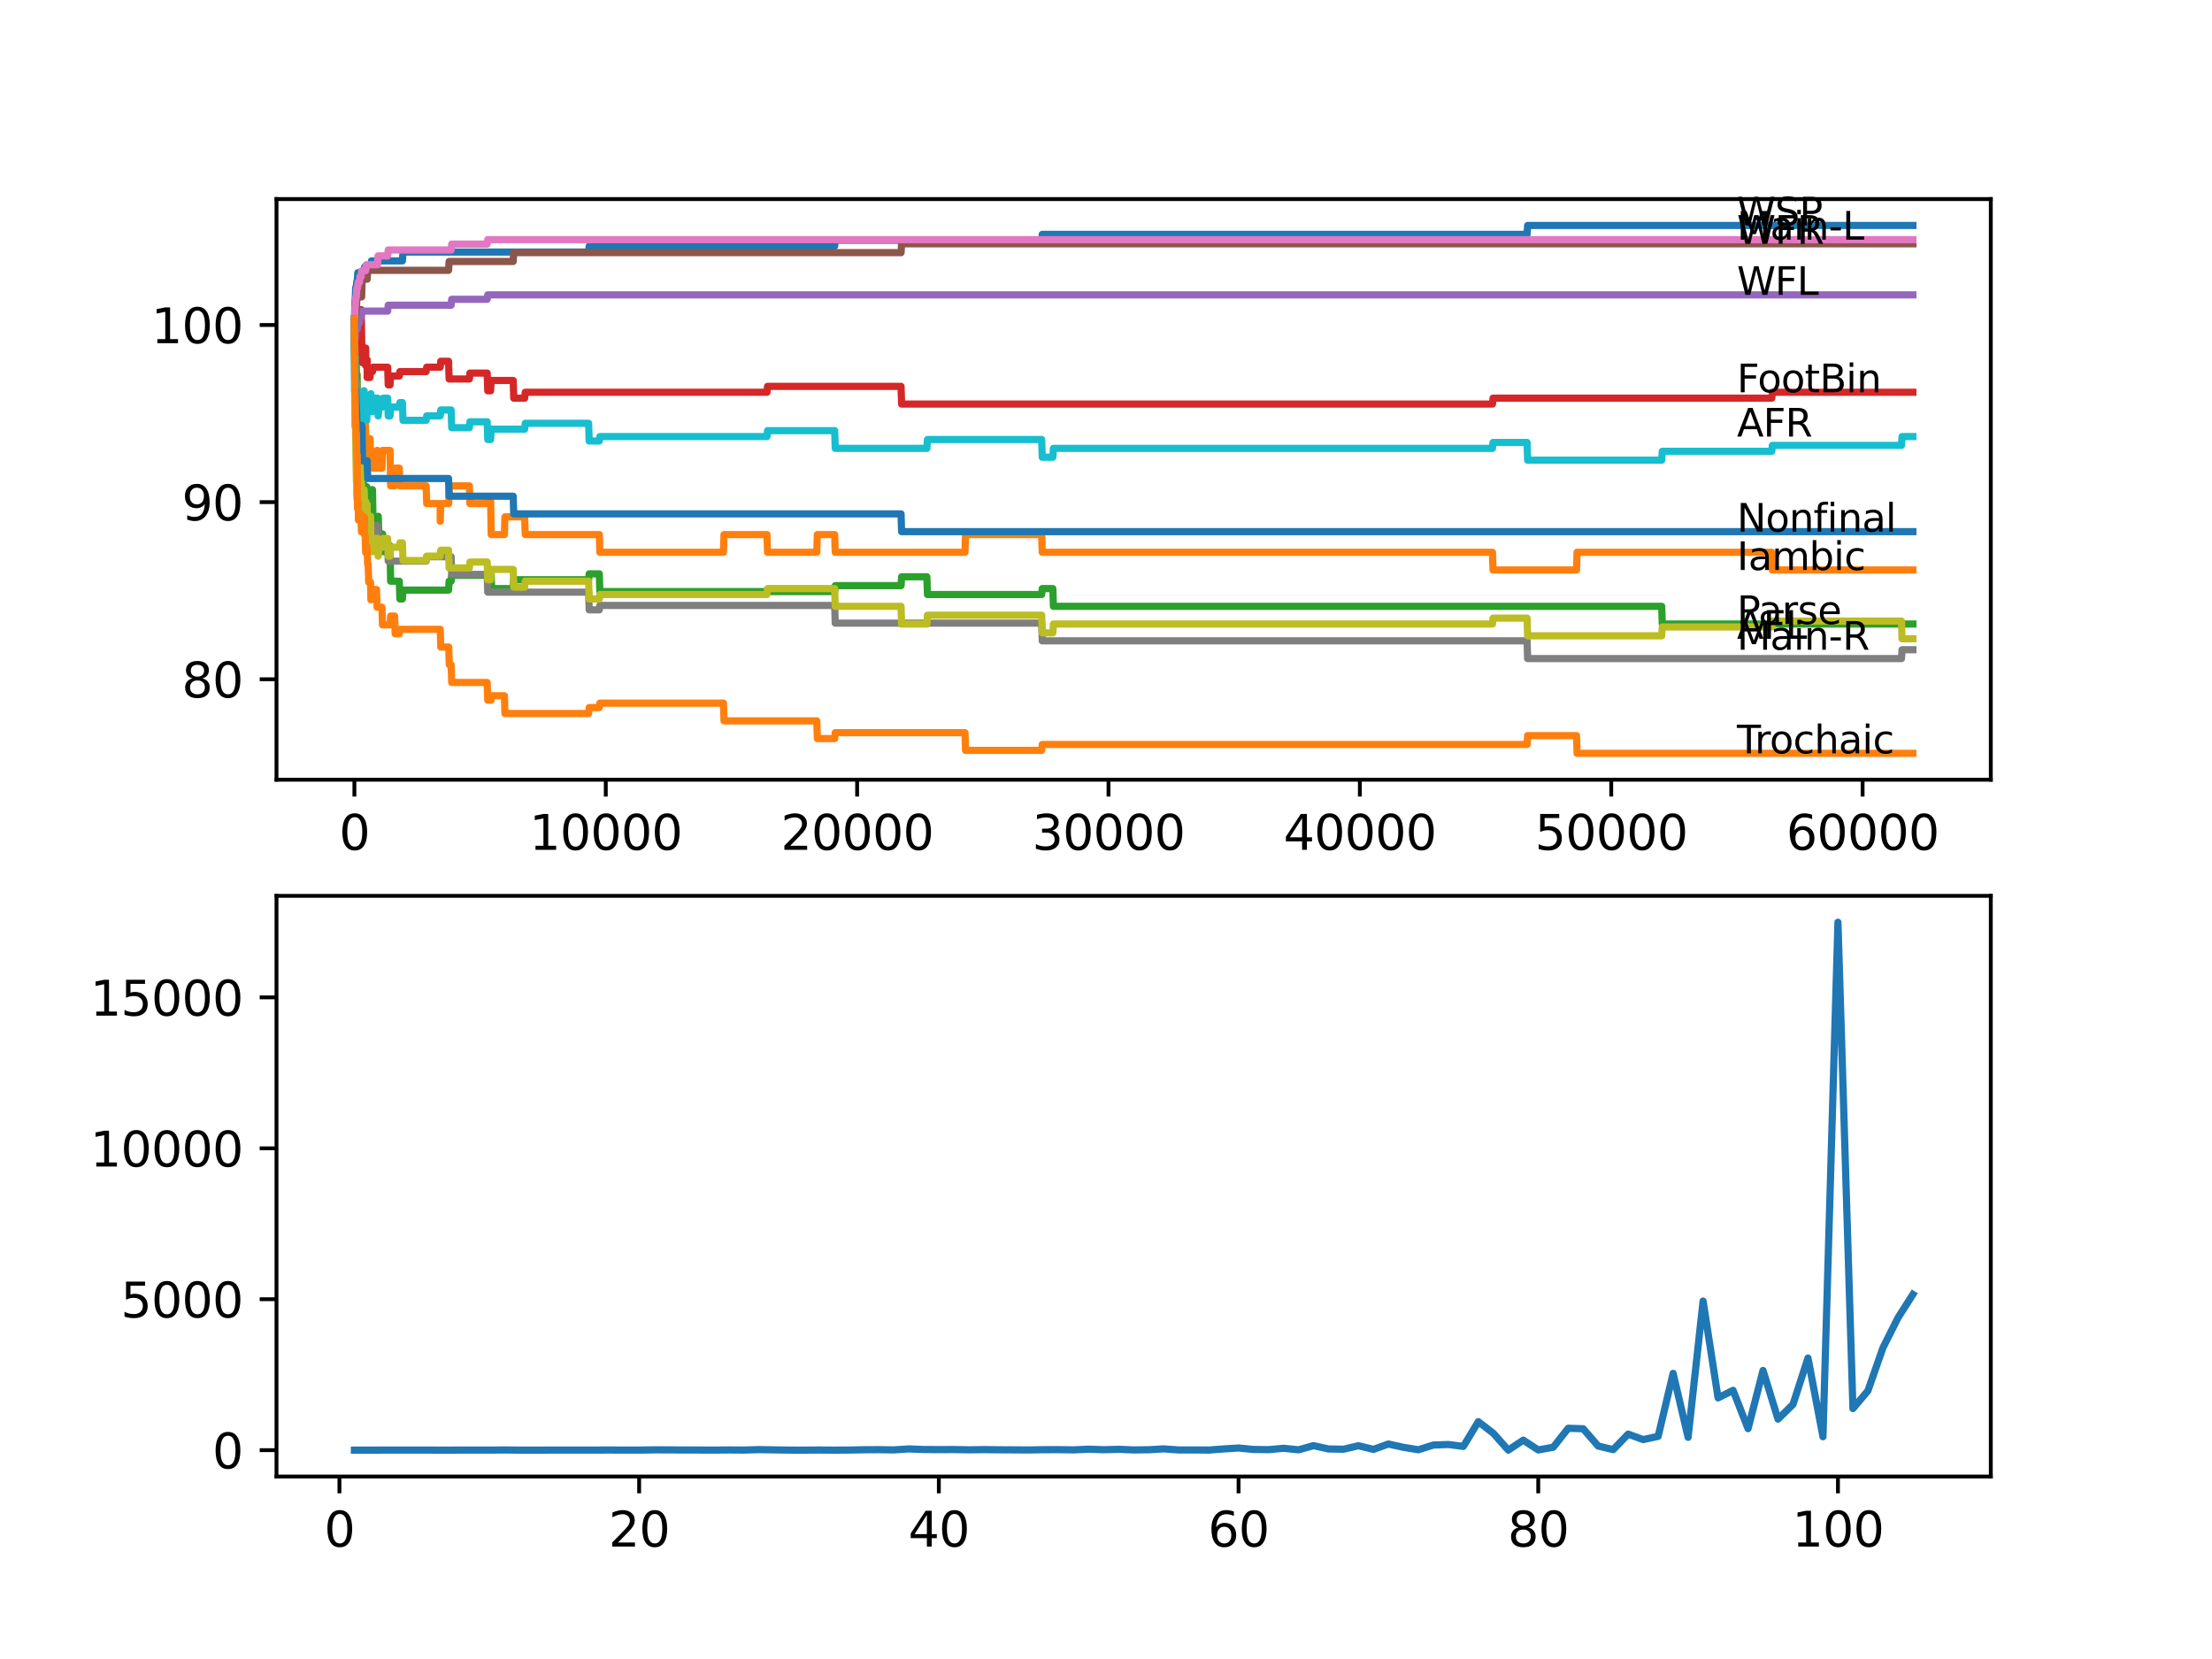 <?xml version="1.0" encoding="utf-8" standalone="no"?>
<!DOCTYPE svg PUBLIC "-//W3C//DTD SVG 1.1//EN"
  "http://www.w3.org/Graphics/SVG/1.1/DTD/svg11.dtd">
<svg xmlns:xlink="http://www.w3.org/1999/xlink" width="460.8pt" height="345.6pt" viewBox="0 0 460.8 345.6" xmlns="http://www.w3.org/2000/svg" version="1.1">
 <defs>
  <style type="text/css">*{stroke-linejoin: round; stroke-linecap: butt}</style>
 </defs>
 <g id="figure_1">
  <g id="patch_1">
   <path d="M 0 345.6 
L 460.8 345.6 
L 460.8 0 
L 0 0 
z
" style="fill: #ffffff"/>
  </g>
  <g id="axes_1">
   <g id="patch_2">
    <path d="M 57.6 162.432 
L 414.72 162.432 
L 414.72 41.472 
L 57.6 41.472 
z
" style="fill: #ffffff"/>
   </g>
   <g id="matplotlib.axis_1">
    <g id="xtick_1">
     <g id="line2d_1">
      <defs>
       <path id="mcaa0c783ac" d="M 0 0 
L 0 3.5 
" style="stroke: #000000; stroke-width: 0.8"/>
      </defs>
      <g>
       <use xlink:href="#mcaa0c783ac" x="73.827" y="162.432" style="stroke: #000000; stroke-width: 0.8"/>
      </g>
     </g>
     <g id="text_1">
      <!-- 0 -->
      <g transform="translate(70.646 177.03)scale(0.1 -0.1)">
       <defs>
        <path id="DejaVuSans-30" d="M 2034 4250 
Q 1547 4250 1301 3770 
Q 1056 3291 1056 2328 
Q 1056 1369 1301 889 
Q 1547 409 2034 409 
Q 2525 409 2770 889 
Q 3016 1369 3016 2328 
Q 3016 3291 2770 3770 
Q 2525 4250 2034 4250 
z
M 2034 4750 
Q 2819 4750 3233 4129 
Q 3647 3509 3647 2328 
Q 3647 1150 3233 529 
Q 2819 -91 2034 -91 
Q 1250 -91 836 529 
Q 422 1150 422 2328 
Q 422 3509 836 4129 
Q 1250 4750 2034 4750 
z
" transform="scale(0.016)"/>
       </defs>
       <use xlink:href="#DejaVuSans-30"/>
      </g>
     </g>
    </g>
    <g id="xtick_2">
     <g id="line2d_2">
      <g>
       <use xlink:href="#mcaa0c783ac" x="126.192" y="162.432" style="stroke: #000000; stroke-width: 0.8"/>
      </g>
     </g>
     <g id="text_2">
      <!-- 10000 -->
      <g transform="translate(110.286 177.03)scale(0.1 -0.1)">
       <defs>
        <path id="DejaVuSans-31" d="M 794 531 
L 1825 531 
L 1825 4091 
L 703 3866 
L 703 4441 
L 1819 4666 
L 2450 4666 
L 2450 531 
L 3481 531 
L 3481 0 
L 794 0 
L 794 531 
z
" transform="scale(0.016)"/>
       </defs>
       <use xlink:href="#DejaVuSans-31"/>
       <use xlink:href="#DejaVuSans-30" x="63.623"/>
       <use xlink:href="#DejaVuSans-30" x="127.246"/>
       <use xlink:href="#DejaVuSans-30" x="190.869"/>
       <use xlink:href="#DejaVuSans-30" x="254.492"/>
      </g>
     </g>
    </g>
    <g id="xtick_3">
     <g id="line2d_3">
      <g>
       <use xlink:href="#mcaa0c783ac" x="178.556" y="162.432" style="stroke: #000000; stroke-width: 0.8"/>
      </g>
     </g>
     <g id="text_3">
      <!-- 20000 -->
      <g transform="translate(162.65 177.03)scale(0.1 -0.1)">
       <defs>
        <path id="DejaVuSans-32" d="M 1228 531 
L 3431 531 
L 3431 0 
L 469 0 
L 469 531 
Q 828 903 1448 1529 
Q 2069 2156 2228 2338 
Q 2531 2678 2651 2914 
Q 2772 3150 2772 3378 
Q 2772 3750 2511 3984 
Q 2250 4219 1831 4219 
Q 1534 4219 1204 4116 
Q 875 4013 500 3803 
L 500 4441 
Q 881 4594 1212 4672 
Q 1544 4750 1819 4750 
Q 2544 4750 2975 4387 
Q 3406 4025 3406 3419 
Q 3406 3131 3298 2873 
Q 3191 2616 2906 2266 
Q 2828 2175 2409 1742 
Q 1991 1309 1228 531 
z
" transform="scale(0.016)"/>
       </defs>
       <use xlink:href="#DejaVuSans-32"/>
       <use xlink:href="#DejaVuSans-30" x="63.623"/>
       <use xlink:href="#DejaVuSans-30" x="127.246"/>
       <use xlink:href="#DejaVuSans-30" x="190.869"/>
       <use xlink:href="#DejaVuSans-30" x="254.492"/>
      </g>
     </g>
    </g>
    <g id="xtick_4">
     <g id="line2d_4">
      <g>
       <use xlink:href="#mcaa0c783ac" x="230.921" y="162.432" style="stroke: #000000; stroke-width: 0.8"/>
      </g>
     </g>
     <g id="text_4">
      <!-- 30000 -->
      <g transform="translate(215.015 177.03)scale(0.1 -0.1)">
       <defs>
        <path id="DejaVuSans-33" d="M 2597 2516 
Q 3050 2419 3304 2112 
Q 3559 1806 3559 1356 
Q 3559 666 3084 287 
Q 2609 -91 1734 -91 
Q 1441 -91 1130 -33 
Q 819 25 488 141 
L 488 750 
Q 750 597 1062 519 
Q 1375 441 1716 441 
Q 2309 441 2620 675 
Q 2931 909 2931 1356 
Q 2931 1769 2642 2001 
Q 2353 2234 1838 2234 
L 1294 2234 
L 1294 2753 
L 1863 2753 
Q 2328 2753 2575 2939 
Q 2822 3125 2822 3475 
Q 2822 3834 2567 4026 
Q 2313 4219 1838 4219 
Q 1578 4219 1281 4162 
Q 984 4106 628 3988 
L 628 4550 
Q 988 4650 1302 4700 
Q 1616 4750 1894 4750 
Q 2613 4750 3031 4423 
Q 3450 4097 3450 3541 
Q 3450 3153 3228 2886 
Q 3006 2619 2597 2516 
z
" transform="scale(0.016)"/>
       </defs>
       <use xlink:href="#DejaVuSans-33"/>
       <use xlink:href="#DejaVuSans-30" x="63.623"/>
       <use xlink:href="#DejaVuSans-30" x="127.246"/>
       <use xlink:href="#DejaVuSans-30" x="190.869"/>
       <use xlink:href="#DejaVuSans-30" x="254.492"/>
      </g>
     </g>
    </g>
    <g id="xtick_5">
     <g id="line2d_5">
      <g>
       <use xlink:href="#mcaa0c783ac" x="283.285" y="162.432" style="stroke: #000000; stroke-width: 0.8"/>
      </g>
     </g>
     <g id="text_5">
      <!-- 40000 -->
      <g transform="translate(267.379 177.03)scale(0.1 -0.1)">
       <defs>
        <path id="DejaVuSans-34" d="M 2419 4116 
L 825 1625 
L 2419 1625 
L 2419 4116 
z
M 2253 4666 
L 3047 4666 
L 3047 1625 
L 3713 1625 
L 3713 1100 
L 3047 1100 
L 3047 0 
L 2419 0 
L 2419 1100 
L 313 1100 
L 313 1709 
L 2253 4666 
z
" transform="scale(0.016)"/>
       </defs>
       <use xlink:href="#DejaVuSans-34"/>
       <use xlink:href="#DejaVuSans-30" x="63.623"/>
       <use xlink:href="#DejaVuSans-30" x="127.246"/>
       <use xlink:href="#DejaVuSans-30" x="190.869"/>
       <use xlink:href="#DejaVuSans-30" x="254.492"/>
      </g>
     </g>
    </g>
    <g id="xtick_6">
     <g id="line2d_6">
      <g>
       <use xlink:href="#mcaa0c783ac" x="335.65" y="162.432" style="stroke: #000000; stroke-width: 0.8"/>
      </g>
     </g>
     <g id="text_6">
      <!-- 50000 -->
      <g transform="translate(319.744 177.03)scale(0.1 -0.1)">
       <defs>
        <path id="DejaVuSans-35" d="M 691 4666 
L 3169 4666 
L 3169 4134 
L 1269 4134 
L 1269 2991 
Q 1406 3038 1543 3061 
Q 1681 3084 1819 3084 
Q 2600 3084 3056 2656 
Q 3513 2228 3513 1497 
Q 3513 744 3044 326 
Q 2575 -91 1722 -91 
Q 1428 -91 1123 -41 
Q 819 9 494 109 
L 494 744 
Q 775 591 1075 516 
Q 1375 441 1709 441 
Q 2250 441 2565 725 
Q 2881 1009 2881 1497 
Q 2881 1984 2565 2268 
Q 2250 2553 1709 2553 
Q 1456 2553 1204 2497 
Q 953 2441 691 2322 
L 691 4666 
z
" transform="scale(0.016)"/>
       </defs>
       <use xlink:href="#DejaVuSans-35"/>
       <use xlink:href="#DejaVuSans-30" x="63.623"/>
       <use xlink:href="#DejaVuSans-30" x="127.246"/>
       <use xlink:href="#DejaVuSans-30" x="190.869"/>
       <use xlink:href="#DejaVuSans-30" x="254.492"/>
      </g>
     </g>
    </g>
    <g id="xtick_7">
     <g id="line2d_7">
      <g>
       <use xlink:href="#mcaa0c783ac" x="388.014" y="162.432" style="stroke: #000000; stroke-width: 0.8"/>
      </g>
     </g>
     <g id="text_7">
      <!-- 60000 -->
      <g transform="translate(372.108 177.03)scale(0.1 -0.1)">
       <defs>
        <path id="DejaVuSans-36" d="M 2113 2584 
Q 1688 2584 1439 2293 
Q 1191 2003 1191 1497 
Q 1191 994 1439 701 
Q 1688 409 2113 409 
Q 2538 409 2786 701 
Q 3034 994 3034 1497 
Q 3034 2003 2786 2293 
Q 2538 2584 2113 2584 
z
M 3366 4563 
L 3366 3988 
Q 3128 4100 2886 4159 
Q 2644 4219 2406 4219 
Q 1781 4219 1451 3797 
Q 1122 3375 1075 2522 
Q 1259 2794 1537 2939 
Q 1816 3084 2150 3084 
Q 2853 3084 3261 2657 
Q 3669 2231 3669 1497 
Q 3669 778 3244 343 
Q 2819 -91 2113 -91 
Q 1303 -91 875 529 
Q 447 1150 447 2328 
Q 447 3434 972 4092 
Q 1497 4750 2381 4750 
Q 2619 4750 2861 4703 
Q 3103 4656 3366 4563 
z
" transform="scale(0.016)"/>
       </defs>
       <use xlink:href="#DejaVuSans-36"/>
       <use xlink:href="#DejaVuSans-30" x="63.623"/>
       <use xlink:href="#DejaVuSans-30" x="127.246"/>
       <use xlink:href="#DejaVuSans-30" x="190.869"/>
       <use xlink:href="#DejaVuSans-30" x="254.492"/>
      </g>
     </g>
    </g>
   </g>
   <g id="matplotlib.axis_2">
    <g id="ytick_1">
     <g id="line2d_8">
      <defs>
       <path id="m0194d929c2" d="M 0 0 
L -3.5 0 
" style="stroke: #000000; stroke-width: 0.8"/>
      </defs>
      <g>
       <use xlink:href="#m0194d929c2" x="57.6" y="141.497" style="stroke: #000000; stroke-width: 0.8"/>
      </g>
     </g>
     <g id="text_8">
      <!-- 80 -->
      <g transform="translate(37.875 145.296)scale(0.1 -0.1)">
       <defs>
        <path id="DejaVuSans-38" d="M 2034 2216 
Q 1584 2216 1326 1975 
Q 1069 1734 1069 1313 
Q 1069 891 1326 650 
Q 1584 409 2034 409 
Q 2484 409 2743 651 
Q 3003 894 3003 1313 
Q 3003 1734 2745 1975 
Q 2488 2216 2034 2216 
z
M 1403 2484 
Q 997 2584 770 2862 
Q 544 3141 544 3541 
Q 544 4100 942 4425 
Q 1341 4750 2034 4750 
Q 2731 4750 3128 4425 
Q 3525 4100 3525 3541 
Q 3525 3141 3298 2862 
Q 3072 2584 2669 2484 
Q 3125 2378 3379 2068 
Q 3634 1759 3634 1313 
Q 3634 634 3220 271 
Q 2806 -91 2034 -91 
Q 1263 -91 848 271 
Q 434 634 434 1313 
Q 434 1759 690 2068 
Q 947 2378 1403 2484 
z
M 1172 3481 
Q 1172 3119 1398 2916 
Q 1625 2713 2034 2713 
Q 2441 2713 2670 2916 
Q 2900 3119 2900 3481 
Q 2900 3844 2670 4047 
Q 2441 4250 2034 4250 
Q 1625 4250 1398 4047 
Q 1172 3844 1172 3481 
z
" transform="scale(0.016)"/>
       </defs>
       <use xlink:href="#DejaVuSans-38"/>
       <use xlink:href="#DejaVuSans-30" x="63.623"/>
      </g>
     </g>
    </g>
    <g id="ytick_2">
     <g id="line2d_9">
      <g>
       <use xlink:href="#m0194d929c2" x="57.6" y="104.597" style="stroke: #000000; stroke-width: 0.8"/>
      </g>
     </g>
     <g id="text_9">
      <!-- 90 -->
      <g transform="translate(37.875 108.396)scale(0.1 -0.1)">
       <defs>
        <path id="DejaVuSans-39" d="M 703 97 
L 703 672 
Q 941 559 1184 500 
Q 1428 441 1663 441 
Q 2288 441 2617 861 
Q 2947 1281 2994 2138 
Q 2813 1869 2534 1725 
Q 2256 1581 1919 1581 
Q 1219 1581 811 2004 
Q 403 2428 403 3163 
Q 403 3881 828 4315 
Q 1253 4750 1959 4750 
Q 2769 4750 3195 4129 
Q 3622 3509 3622 2328 
Q 3622 1225 3098 567 
Q 2575 -91 1691 -91 
Q 1453 -91 1209 -44 
Q 966 3 703 97 
z
M 1959 2075 
Q 2384 2075 2632 2365 
Q 2881 2656 2881 3163 
Q 2881 3666 2632 3958 
Q 2384 4250 1959 4250 
Q 1534 4250 1286 3958 
Q 1038 3666 1038 3163 
Q 1038 2656 1286 2365 
Q 1534 2075 1959 2075 
z
" transform="scale(0.016)"/>
       </defs>
       <use xlink:href="#DejaVuSans-39"/>
       <use xlink:href="#DejaVuSans-30" x="63.623"/>
      </g>
     </g>
    </g>
    <g id="ytick_3">
     <g id="line2d_10">
      <g>
       <use xlink:href="#m0194d929c2" x="57.6" y="67.696" style="stroke: #000000; stroke-width: 0.8"/>
      </g>
     </g>
     <g id="text_10">
      <!-- 100 -->
      <g transform="translate(31.512 71.495)scale(0.1 -0.1)">
       <use xlink:href="#DejaVuSans-31"/>
       <use xlink:href="#DejaVuSans-30" x="63.623"/>
       <use xlink:href="#DejaVuSans-30" x="127.246"/>
      </g>
     </g>
    </g>
   </g>
   <g id="line2d_11">
    <path d="M 73.833 66.466 
L 73.838 66.466 
L 73.964 62.468 
L 73.99 62.468 
L 74.105 59.885 
L 74.21 59.885 
L 74.325 58.655 
L 74.419 58.655 
L 74.534 56.81 
L 75.854 56.81 
L 75.969 55.58 
L 77.273 55.58 
L 77.388 54.35 
L 83.834 54.35 
L 83.95 52.505 
L 122.621 52.505 
L 122.736 51.275 
L 173.88 51.275 
L 173.996 50.045 
L 217.002 50.045 
L 217.118 48.815 
L 318.118 48.815 
L 318.233 46.97 
L 398.487 46.97 
L 398.487 46.97 
" clip-path="url(#pa1956b465e)" style="fill: none; stroke: #1f77b4; stroke-width: 1.5; stroke-linecap: square"/>
   </g>
   <g id="line2d_12">
    <path d="M 73.833 67.696 
L 73.922 67.696 
L 73.953 66.773 
L 73.969 77.844 
L 73.995 74.154 
L 74.021 74.154 
L 74.058 77.844 
L 74.131 74.154 
L 74.21 74.154 
L 74.252 81.534 
L 74.325 77.844 
L 74.362 77.844 
L 74.424 85.224 
L 74.477 83.994 
L 74.534 83.994 
L 74.65 87.684 
L 74.66 87.684 
L 74.775 83.994 
L 75.079 83.994 
L 75.184 87.684 
L 75.189 83.994 
L 75.556 83.994 
L 75.676 91.374 
L 75.686 91.374 
L 75.802 95.064 
L 75.927 95.064 
L 76.043 91.374 
L 76.074 91.374 
L 76.111 87.684 
L 76.179 91.374 
L 76.294 95.064 
L 76.435 95.064 
L 76.472 98.754 
L 76.545 95.064 
L 76.697 95.064 
L 76.812 91.374 
L 77.069 91.374 
L 77.184 95.064 
L 77.189 95.064 
L 77.304 93.834 
L 77.598 93.834 
L 77.713 97.524 
L 78.436 97.524 
L 78.551 93.834 
L 78.645 93.834 
L 78.76 97.524 
L 79.567 97.524 
L 79.682 93.834 
L 81.253 93.834 
L 81.373 101.214 
L 82.206 101.214 
L 82.321 97.524 
L 83.185 97.524 
L 83.3 101.214 
L 88.772 101.214 
L 88.888 104.904 
L 91.705 104.904 
L 91.71 108.594 
L 91.815 104.904 
L 93.48 104.904 
L 93.595 101.214 
L 97.779 101.214 
L 97.894 104.904 
L 101.492 104.904 
L 101.607 103.982 
L 102.204 103.982 
L 102.324 111.362 
L 105.073 111.362 
L 105.189 107.672 
L 109.299 107.672 
L 109.414 111.362 
L 124.846 111.362 
L 124.961 115.052 
L 150.709 115.052 
L 150.824 111.362 
L 159.779 111.362 
L 159.894 115.052 
L 170.152 115.052 
L 170.267 111.362 
L 173.88 111.362 
L 173.996 115.052 
L 201.026 115.052 
L 201.141 111.362 
L 217.002 111.362 
L 217.118 115.052 
L 310.908 115.052 
L 311.023 118.742 
L 328.418 118.742 
L 328.534 115.052 
L 369.095 115.052 
L 369.21 118.742 
L 398.487 118.742 
L 398.487 118.742 
" clip-path="url(#pa1956b465e)" style="fill: none; stroke: #ff7f0e; stroke-width: 1.5; stroke-linecap: square"/>
   </g>
   <g id="line2d_13">
    <path d="M 73.833 71.386 
L 73.88 66.466 
L 73.89 73.846 
L 73.948 70.156 
L 73.953 70.156 
L 74.068 78.151 
L 74.074 77.413 
L 74.121 77.413 
L 74.168 75.568 
L 74.194 82.948 
L 74.215 81.718 
L 74.22 81.718 
L 74.341 78.028 
L 74.362 78.028 
L 74.466 89.098 
L 74.482 87.868 
L 74.618 87.868 
L 74.733 91.558 
L 74.875 91.558 
L 74.985 90.328 
L 75.1 94.018 
L 75.241 94.018 
L 75.362 90.943 
L 75.398 90.943 
L 75.446 89.098 
L 75.482 96.478 
L 75.493 96.478 
L 75.556 96.478 
L 75.671 100.168 
L 75.686 100.168 
L 75.802 103.859 
L 75.854 103.859 
L 75.969 102.629 
L 76.179 102.629 
L 76.294 101.398 
L 76.399 101.398 
L 76.488 105.089 
L 76.509 103.244 
L 77.273 103.244 
L 77.388 102.014 
L 77.598 102.014 
L 77.718 109.394 
L 78.645 109.394 
L 78.76 107.549 
L 78.802 107.549 
L 78.917 111.239 
L 79.698 111.239 
L 79.813 114.929 
L 80.761 114.929 
L 80.876 113.699 
L 81.253 113.699 
L 81.373 121.079 
L 83.185 121.079 
L 83.3 124.769 
L 83.834 124.769 
L 83.95 122.924 
L 93.443 122.924 
L 93.558 121.079 
L 93.983 121.079 
L 94.098 119.849 
L 101.492 119.849 
L 101.607 118.926 
L 102.293 118.926 
L 102.408 122.616 
L 106.906 122.616 
L 107.021 120.771 
L 122.621 120.771 
L 122.736 119.541 
L 124.846 119.541 
L 124.961 123.231 
L 173.88 123.231 
L 173.996 122.001 
L 187.705 122.001 
L 187.82 120.156 
L 193.088 120.156 
L 193.203 123.846 
L 217.002 123.846 
L 217.118 122.616 
L 219.327 122.616 
L 219.443 126.306 
L 346.165 126.306 
L 346.28 129.996 
L 398.487 129.996 
L 398.487 129.996 
" clip-path="url(#pa1956b465e)" style="fill: none; stroke: #2ca02c; stroke-width: 1.5; stroke-linecap: square"/>
   </g>
   <g id="line2d_14">
    <path d="M 73.833 67.696 
L 73.848 66.773 
L 73.917 71.263 
L 73.927 70.341 
L 73.964 70.341 
L 74.079 69.111 
L 74.168 69.111 
L 74.283 67.88 
L 74.362 67.88 
L 74.482 65.728 
L 75.079 65.728 
L 75.194 64.498 
L 75.241 64.498 
L 75.362 71.878 
L 75.398 71.878 
L 75.514 75.568 
L 75.556 75.568 
L 75.676 73.723 
L 76.111 73.723 
L 76.179 72.493 
L 76.184 76.183 
L 76.21 76.183 
L 76.435 76.183 
L 76.488 74.953 
L 76.493 78.643 
L 76.535 78.643 
L 77.069 78.643 
L 77.184 77.413 
L 77.598 77.413 
L 77.713 76.491 
L 80.761 76.491 
L 80.876 80.181 
L 81.253 80.181 
L 81.373 78.336 
L 83.185 78.336 
L 83.3 77.413 
L 88.772 77.413 
L 88.888 76.491 
L 91.705 76.491 
L 91.82 75.261 
L 93.443 75.261 
L 93.558 78.951 
L 97.779 78.951 
L 97.894 77.721 
L 101.492 77.721 
L 101.607 81.411 
L 102.204 81.411 
L 102.319 79.258 
L 106.906 79.258 
L 107.021 82.948 
L 109.299 82.948 
L 109.414 81.718 
L 159.779 81.718 
L 159.894 80.488 
L 187.705 80.488 
L 187.82 84.178 
L 310.908 84.178 
L 311.023 82.948 
L 369.095 82.948 
L 369.21 81.718 
L 398.487 81.718 
L 398.487 81.718 
" clip-path="url(#pa1956b465e)" style="fill: none; stroke: #d62728; stroke-width: 1.5; stroke-linecap: square"/>
   </g>
   <g id="line2d_15">
    <path d="M 73.833 67.696 
L 73.848 67.696 
L 73.958 66.773 
L 74.006 70.464 
L 74.068 69.234 
L 74.184 68.496 
L 74.466 68.496 
L 74.582 67.265 
L 74.875 67.265 
L 74.99 66.035 
L 75.241 66.035 
L 75.357 64.805 
L 80.761 64.805 
L 80.876 63.575 
L 93.983 63.575 
L 94.098 62.345 
L 101.492 62.345 
L 101.607 61.423 
L 398.487 61.423 
L 398.487 61.423 
" clip-path="url(#pa1956b465e)" style="fill: none; stroke: #9467bd; stroke-width: 1.5; stroke-linecap: square"/>
   </g>
   <g id="line2d_16">
    <path d="M 73.833 71.386 
L 73.838 71.386 
L 73.969 65.543 
L 74.121 65.543 
L 74.236 63.698 
L 74.267 63.698 
L 74.383 61.853 
L 75.336 61.853 
L 75.456 58.163 
L 76.488 58.163 
L 76.603 56.318 
L 93.443 56.318 
L 93.558 54.473 
L 106.906 54.473 
L 107.021 52.628 
L 187.705 52.628 
L 187.82 50.783 
L 398.487 50.783 
L 398.487 50.783 
" clip-path="url(#pa1956b465e)" style="fill: none; stroke: #8c564b; stroke-width: 1.5; stroke-linecap: square"/>
   </g>
   <g id="line2d_17">
    <path d="M 73.833 67.696 
L 73.964 63.883 
L 74.006 63.883 
L 74.121 61.915 
L 74.22 61.915 
L 74.335 60.07 
L 74.466 60.07 
L 74.582 58.84 
L 74.875 58.84 
L 74.99 57.61 
L 75.241 57.61 
L 75.357 56.38 
L 76.179 56.38 
L 76.294 55.15 
L 78.645 55.15 
L 78.76 53.305 
L 80.761 53.305 
L 80.876 52.075 
L 93.983 52.075 
L 94.098 50.845 
L 101.492 50.845 
L 101.607 49.922 
L 398.487 49.922 
L 398.487 49.922 
" clip-path="url(#pa1956b465e)" style="fill: none; stroke: #e377c2; stroke-width: 1.5; stroke-linecap: square"/>
   </g>
   <g id="line2d_18">
    <path d="M 73.833 71.386 
L 73.953 82.456 
L 73.958 81.534 
L 74.011 88.914 
L 74.032 87.991 
L 74.068 87.991 
L 74.184 91.681 
L 74.21 91.681 
L 74.33 99.061 
L 74.466 99.061 
L 74.534 102.752 
L 74.576 101.521 
L 74.875 101.521 
L 74.99 105.212 
L 75.241 105.212 
L 75.357 108.902 
L 75.639 108.902 
L 75.76 107.057 
L 76.179 107.057 
L 76.294 110.747 
L 77.189 110.747 
L 77.304 109.517 
L 78.645 109.517 
L 78.76 113.207 
L 80.761 113.207 
L 80.876 116.897 
L 88.772 116.897 
L 88.888 115.974 
L 93.983 115.974 
L 94.098 119.664 
L 101.492 119.664 
L 101.607 123.354 
L 122.621 123.354 
L 122.736 127.044 
L 124.846 127.044 
L 124.961 126.122 
L 173.88 126.122 
L 173.996 129.812 
L 217.002 129.812 
L 217.118 133.502 
L 318.118 133.502 
L 318.233 137.192 
L 396.115 137.192 
L 396.23 135.347 
L 398.487 135.347 
L 398.487 135.347 
" clip-path="url(#pa1956b465e)" style="fill: none; stroke: #7f7f7f; stroke-width: 1.5; stroke-linecap: square"/>
   </g>
   <g id="line2d_19">
    <path d="M 73.833 67.696 
L 73.838 67.696 
L 73.964 85.101 
L 73.969 83.871 
L 73.99 83.871 
L 74.11 92.173 
L 74.121 92.173 
L 74.241 100.168 
L 74.267 100.168 
L 74.362 103.859 
L 74.377 102.936 
L 74.409 102.936 
L 74.529 98.631 
L 74.534 98.631 
L 74.655 96.171 
L 74.875 96.171 
L 74.985 99.861 
L 75.105 97.401 
L 75.241 97.401 
L 75.362 104.781 
L 75.398 104.781 
L 75.446 108.471 
L 75.508 104.781 
L 75.556 104.781 
L 75.676 102.936 
L 75.686 102.936 
L 75.802 102.014 
L 75.854 102.014 
L 75.969 105.704 
L 76.111 105.704 
L 76.179 104.474 
L 76.184 108.164 
L 76.21 108.164 
L 76.399 108.164 
L 76.488 105.089 
L 76.493 108.779 
L 76.503 108.779 
L 77.069 108.779 
L 77.184 107.549 
L 77.189 107.549 
L 77.31 114.929 
L 77.598 114.929 
L 77.723 112.161 
L 78.645 112.161 
L 78.76 115.851 
L 78.802 115.851 
L 78.917 114.006 
L 79.698 114.006 
L 79.813 112.161 
L 80.761 112.161 
L 80.876 115.851 
L 81.253 115.851 
L 81.373 114.006 
L 83.185 114.006 
L 83.3 113.084 
L 83.834 113.084 
L 83.95 116.774 
L 88.772 116.774 
L 88.888 115.851 
L 91.705 115.851 
L 91.82 114.621 
L 93.443 114.621 
L 93.558 118.311 
L 97.779 118.311 
L 97.894 117.081 
L 101.492 117.081 
L 101.607 120.771 
L 102.204 120.771 
L 102.319 118.619 
L 106.906 118.619 
L 107.021 122.309 
L 109.299 122.309 
L 109.414 121.079 
L 122.621 121.079 
L 122.736 124.769 
L 124.846 124.769 
L 124.961 123.846 
L 159.779 123.846 
L 159.894 122.616 
L 173.88 122.616 
L 173.996 126.306 
L 187.705 126.306 
L 187.82 129.996 
L 193.088 129.996 
L 193.203 128.151 
L 217.002 128.151 
L 217.118 131.841 
L 219.327 131.841 
L 219.443 129.996 
L 310.908 129.996 
L 311.023 128.766 
L 318.118 128.766 
L 318.233 132.456 
L 346.165 132.456 
L 346.28 130.611 
L 369.095 130.611 
L 369.21 129.381 
L 396.115 129.381 
L 396.23 133.071 
L 398.487 133.071 
L 398.487 133.071 
" clip-path="url(#pa1956b465e)" style="fill: none; stroke: #bcbd22; stroke-width: 1.5; stroke-linecap: square"/>
   </g>
   <g id="line2d_20">
    <path d="M 73.833 71.386 
L 73.838 70.464 
L 73.864 81.534 
L 73.901 78.643 
L 73.922 78.643 
L 73.99 74.338 
L 74.011 81.718 
L 74.021 81.718 
L 74.068 78.951 
L 74.074 82.641 
L 74.126 82.641 
L 74.168 82.641 
L 74.21 79.566 
L 74.225 86.946 
L 74.257 86.946 
L 74.362 86.946 
L 74.466 81.718 
L 74.477 85.408 
L 74.534 85.408 
L 74.655 82.948 
L 74.875 82.948 
L 74.985 86.638 
L 75.105 84.178 
L 75.241 84.178 
L 75.357 87.868 
L 75.446 87.868 
L 75.566 83.256 
L 75.639 83.256 
L 75.76 81.411 
L 75.854 81.411 
L 75.969 85.101 
L 76.111 85.101 
L 76.179 83.871 
L 76.184 87.561 
L 76.21 87.561 
L 76.399 87.561 
L 76.514 84.486 
L 77.069 84.486 
L 77.184 83.256 
L 77.189 83.256 
L 77.273 82.026 
L 77.278 85.716 
L 77.289 85.716 
L 77.598 85.716 
L 77.723 82.948 
L 78.645 82.948 
L 78.76 86.638 
L 78.802 86.638 
L 78.917 84.793 
L 79.698 84.793 
L 79.813 82.948 
L 80.761 82.948 
L 80.876 86.638 
L 81.253 86.638 
L 81.373 84.793 
L 83.185 84.793 
L 83.3 83.871 
L 83.834 83.871 
L 83.95 87.561 
L 88.772 87.561 
L 88.888 86.638 
L 91.705 86.638 
L 91.82 85.408 
L 93.983 85.408 
L 94.098 89.098 
L 97.779 89.098 
L 97.894 87.868 
L 101.492 87.868 
L 101.607 91.558 
L 102.204 91.558 
L 102.319 89.406 
L 109.299 89.406 
L 109.414 88.176 
L 122.621 88.176 
L 122.736 91.866 
L 124.846 91.866 
L 124.961 90.943 
L 159.779 90.943 
L 159.894 89.713 
L 173.88 89.713 
L 173.996 93.403 
L 193.088 93.403 
L 193.203 91.558 
L 217.002 91.558 
L 217.118 95.248 
L 219.327 95.248 
L 219.443 93.403 
L 310.908 93.403 
L 311.023 92.173 
L 318.118 92.173 
L 318.233 95.863 
L 346.165 95.863 
L 346.28 94.018 
L 369.095 94.018 
L 369.21 92.788 
L 396.115 92.788 
L 396.23 90.943 
L 398.487 90.943 
L 398.487 90.943 
" clip-path="url(#pa1956b465e)" style="fill: none; stroke: #17becf; stroke-width: 1.5; stroke-linecap: square"/>
   </g>
   <g id="line2d_21">
    <path d="M 73.833 66.466 
L 73.838 66.466 
L 73.969 81.226 
L 74.121 81.226 
L 74.236 84.916 
L 74.267 84.916 
L 74.383 88.606 
L 75.336 88.606 
L 75.456 95.986 
L 76.488 95.986 
L 76.603 99.676 
L 93.443 99.676 
L 93.558 103.367 
L 106.906 103.367 
L 107.021 107.057 
L 187.705 107.057 
L 187.82 110.747 
L 398.487 110.747 
L 398.487 110.747 
" clip-path="url(#pa1956b465e)" style="fill: none; stroke: #1f77b4; stroke-width: 1.5; stroke-linecap: square"/>
   </g>
   <g id="line2d_22">
    <path d="M 73.833 66.466 
L 73.953 84.178 
L 73.964 82.026 
L 73.974 82.026 
L 74.068 88.483 
L 74.089 87.745 
L 74.121 87.745 
L 74.21 91.435 
L 74.231 90.205 
L 74.252 90.205 
L 74.362 97.585 
L 74.367 96.663 
L 74.419 96.663 
L 74.424 94.818 
L 74.472 105.888 
L 74.503 105.888 
L 74.618 105.888 
L 74.66 104.658 
L 74.665 108.348 
L 74.718 108.348 
L 74.985 108.348 
L 75.1 107.118 
L 75.184 107.118 
L 75.299 110.808 
L 75.556 110.808 
L 75.671 109.886 
L 75.686 109.886 
L 75.802 108.963 
L 75.854 108.963 
L 75.927 107.733 
L 75.933 111.423 
L 75.953 111.423 
L 76.074 111.423 
L 76.179 115.113 
L 76.184 113.883 
L 76.472 113.883 
L 76.587 117.573 
L 76.697 117.573 
L 76.812 121.263 
L 77.189 121.263 
L 77.273 124.953 
L 77.299 123.723 
L 77.598 123.723 
L 77.713 122.801 
L 78.436 122.801 
L 78.551 126.491 
L 79.567 126.491 
L 79.682 130.181 
L 81.253 130.181 
L 81.373 128.336 
L 82.206 128.336 
L 82.321 132.026 
L 83.185 132.026 
L 83.3 131.103 
L 91.71 131.103 
L 91.825 134.793 
L 93.48 134.793 
L 93.595 138.484 
L 93.983 138.484 
L 94.098 142.174 
L 101.492 142.174 
L 101.607 145.864 
L 102.293 145.864 
L 102.408 144.941 
L 105.073 144.941 
L 105.189 148.631 
L 122.621 148.631 
L 122.736 147.401 
L 124.846 147.401 
L 124.961 146.479 
L 150.709 146.479 
L 150.824 150.169 
L 170.152 150.169 
L 170.267 153.859 
L 173.88 153.859 
L 173.996 152.629 
L 201.026 152.629 
L 201.141 156.319 
L 217.002 156.319 
L 217.118 155.089 
L 318.118 155.089 
L 318.233 153.244 
L 328.418 153.244 
L 328.534 156.934 
L 398.487 156.934 
L 398.487 156.934 
" clip-path="url(#pa1956b465e)" style="fill: none; stroke: #ff7f0e; stroke-width: 1.5; stroke-linecap: square"/>
   </g>
   <g id="patch_3">
    <path d="M 57.6 162.432 
L 57.6 41.472 
" style="fill: none; stroke: #000000; stroke-width: 0.8; stroke-linejoin: miter; stroke-linecap: square"/>
   </g>
   <g id="patch_4">
    <path d="M 414.72 162.432 
L 414.72 41.472 
" style="fill: none; stroke: #000000; stroke-width: 0.8; stroke-linejoin: miter; stroke-linecap: square"/>
   </g>
   <g id="patch_5">
    <path d="M 57.6 162.432 
L 414.72 162.432 
" style="fill: none; stroke: #000000; stroke-width: 0.8; stroke-linejoin: miter; stroke-linecap: square"/>
   </g>
   <g id="patch_6">
    <path d="M 57.6 41.472 
L 414.72 41.472 
" style="fill: none; stroke: #000000; stroke-width: 0.8; stroke-linejoin: miter; stroke-linecap: square"/>
   </g>
   <g id="text_11">
    <!-- WSP -->
    <g transform="translate(361.832 46.97)scale(0.08 -0.08)">
     <defs>
      <path id="DejaVuSans-57" d="M 213 4666 
L 850 4666 
L 1831 722 
L 2809 4666 
L 3519 4666 
L 4500 722 
L 5478 4666 
L 6119 4666 
L 4947 0 
L 4153 0 
L 3169 4050 
L 2175 0 
L 1381 0 
L 213 4666 
z
" transform="scale(0.016)"/>
      <path id="DejaVuSans-53" d="M 3425 4513 
L 3425 3897 
Q 3066 4069 2747 4153 
Q 2428 4238 2131 4238 
Q 1616 4238 1336 4038 
Q 1056 3838 1056 3469 
Q 1056 3159 1242 3001 
Q 1428 2844 1947 2747 
L 2328 2669 
Q 3034 2534 3370 2195 
Q 3706 1856 3706 1288 
Q 3706 609 3251 259 
Q 2797 -91 1919 -91 
Q 1588 -91 1214 -16 
Q 841 59 441 206 
L 441 856 
Q 825 641 1194 531 
Q 1563 422 1919 422 
Q 2459 422 2753 634 
Q 3047 847 3047 1241 
Q 3047 1584 2836 1778 
Q 2625 1972 2144 2069 
L 1759 2144 
Q 1053 2284 737 2584 
Q 422 2884 422 3419 
Q 422 4038 858 4394 
Q 1294 4750 2059 4750 
Q 2388 4750 2728 4690 
Q 3069 4631 3425 4513 
z
" transform="scale(0.016)"/>
      <path id="DejaVuSans-50" d="M 1259 4147 
L 1259 2394 
L 2053 2394 
Q 2494 2394 2734 2622 
Q 2975 2850 2975 3272 
Q 2975 3691 2734 3919 
Q 2494 4147 2053 4147 
L 1259 4147 
z
M 628 4666 
L 2053 4666 
Q 2838 4666 3239 4311 
Q 3641 3956 3641 3272 
Q 3641 2581 3239 2228 
Q 2838 1875 2053 1875 
L 1259 1875 
L 1259 0 
L 628 0 
L 628 4666 
z
" transform="scale(0.016)"/>
     </defs>
     <use xlink:href="#DejaVuSans-57"/>
     <use xlink:href="#DejaVuSans-53" x="98.877"/>
     <use xlink:href="#DejaVuSans-50" x="162.354"/>
    </g>
   </g>
   <g id="text_12">
    <!-- Iambic -->
    <g transform="translate(361.832 118.742)scale(0.08 -0.08)">
     <defs>
      <path id="DejaVuSans-49" d="M 628 4666 
L 1259 4666 
L 1259 0 
L 628 0 
L 628 4666 
z
" transform="scale(0.016)"/>
      <path id="DejaVuSans-61" d="M 2194 1759 
Q 1497 1759 1228 1600 
Q 959 1441 959 1056 
Q 959 750 1161 570 
Q 1363 391 1709 391 
Q 2188 391 2477 730 
Q 2766 1069 2766 1631 
L 2766 1759 
L 2194 1759 
z
M 3341 1997 
L 3341 0 
L 2766 0 
L 2766 531 
Q 2569 213 2275 61 
Q 1981 -91 1556 -91 
Q 1019 -91 701 211 
Q 384 513 384 1019 
Q 384 1609 779 1909 
Q 1175 2209 1959 2209 
L 2766 2209 
L 2766 2266 
Q 2766 2663 2505 2880 
Q 2244 3097 1772 3097 
Q 1472 3097 1187 3025 
Q 903 2953 641 2809 
L 641 3341 
Q 956 3463 1253 3523 
Q 1550 3584 1831 3584 
Q 2591 3584 2966 3190 
Q 3341 2797 3341 1997 
z
" transform="scale(0.016)"/>
      <path id="DejaVuSans-6d" d="M 3328 2828 
Q 3544 3216 3844 3400 
Q 4144 3584 4550 3584 
Q 5097 3584 5394 3201 
Q 5691 2819 5691 2113 
L 5691 0 
L 5113 0 
L 5113 2094 
Q 5113 2597 4934 2840 
Q 4756 3084 4391 3084 
Q 3944 3084 3684 2787 
Q 3425 2491 3425 1978 
L 3425 0 
L 2847 0 
L 2847 2094 
Q 2847 2600 2669 2842 
Q 2491 3084 2119 3084 
Q 1678 3084 1418 2786 
Q 1159 2488 1159 1978 
L 1159 0 
L 581 0 
L 581 3500 
L 1159 3500 
L 1159 2956 
Q 1356 3278 1631 3431 
Q 1906 3584 2284 3584 
Q 2666 3584 2933 3390 
Q 3200 3197 3328 2828 
z
" transform="scale(0.016)"/>
      <path id="DejaVuSans-62" d="M 3116 1747 
Q 3116 2381 2855 2742 
Q 2594 3103 2138 3103 
Q 1681 3103 1420 2742 
Q 1159 2381 1159 1747 
Q 1159 1113 1420 752 
Q 1681 391 2138 391 
Q 2594 391 2855 752 
Q 3116 1113 3116 1747 
z
M 1159 2969 
Q 1341 3281 1617 3432 
Q 1894 3584 2278 3584 
Q 2916 3584 3314 3078 
Q 3713 2572 3713 1747 
Q 3713 922 3314 415 
Q 2916 -91 2278 -91 
Q 1894 -91 1617 61 
Q 1341 213 1159 525 
L 1159 0 
L 581 0 
L 581 4863 
L 1159 4863 
L 1159 2969 
z
" transform="scale(0.016)"/>
      <path id="DejaVuSans-69" d="M 603 3500 
L 1178 3500 
L 1178 0 
L 603 0 
L 603 3500 
z
M 603 4863 
L 1178 4863 
L 1178 4134 
L 603 4134 
L 603 4863 
z
" transform="scale(0.016)"/>
      <path id="DejaVuSans-63" d="M 3122 3366 
L 3122 2828 
Q 2878 2963 2633 3030 
Q 2388 3097 2138 3097 
Q 1578 3097 1268 2742 
Q 959 2388 959 1747 
Q 959 1106 1268 751 
Q 1578 397 2138 397 
Q 2388 397 2633 464 
Q 2878 531 3122 666 
L 3122 134 
Q 2881 22 2623 -34 
Q 2366 -91 2075 -91 
Q 1284 -91 818 406 
Q 353 903 353 1747 
Q 353 2603 823 3093 
Q 1294 3584 2113 3584 
Q 2378 3584 2631 3529 
Q 2884 3475 3122 3366 
z
" transform="scale(0.016)"/>
     </defs>
     <use xlink:href="#DejaVuSans-49"/>
     <use xlink:href="#DejaVuSans-61" x="29.492"/>
     <use xlink:href="#DejaVuSans-6d" x="90.771"/>
     <use xlink:href="#DejaVuSans-62" x="188.184"/>
     <use xlink:href="#DejaVuSans-69" x="251.66"/>
     <use xlink:href="#DejaVuSans-63" x="279.443"/>
    </g>
   </g>
   <g id="text_13">
    <!-- Parse -->
    <g transform="translate(361.832 129.996)scale(0.08 -0.08)">
     <defs>
      <path id="DejaVuSans-72" d="M 2631 2963 
Q 2534 3019 2420 3045 
Q 2306 3072 2169 3072 
Q 1681 3072 1420 2755 
Q 1159 2438 1159 1844 
L 1159 0 
L 581 0 
L 581 3500 
L 1159 3500 
L 1159 2956 
Q 1341 3275 1631 3429 
Q 1922 3584 2338 3584 
Q 2397 3584 2469 3576 
Q 2541 3569 2628 3553 
L 2631 2963 
z
" transform="scale(0.016)"/>
      <path id="DejaVuSans-73" d="M 2834 3397 
L 2834 2853 
Q 2591 2978 2328 3040 
Q 2066 3103 1784 3103 
Q 1356 3103 1142 2972 
Q 928 2841 928 2578 
Q 928 2378 1081 2264 
Q 1234 2150 1697 2047 
L 1894 2003 
Q 2506 1872 2764 1633 
Q 3022 1394 3022 966 
Q 3022 478 2636 193 
Q 2250 -91 1575 -91 
Q 1294 -91 989 -36 
Q 684 19 347 128 
L 347 722 
Q 666 556 975 473 
Q 1284 391 1588 391 
Q 1994 391 2212 530 
Q 2431 669 2431 922 
Q 2431 1156 2273 1281 
Q 2116 1406 1581 1522 
L 1381 1569 
Q 847 1681 609 1914 
Q 372 2147 372 2553 
Q 372 3047 722 3315 
Q 1072 3584 1716 3584 
Q 2034 3584 2315 3537 
Q 2597 3491 2834 3397 
z
" transform="scale(0.016)"/>
      <path id="DejaVuSans-65" d="M 3597 1894 
L 3597 1613 
L 953 1613 
Q 991 1019 1311 708 
Q 1631 397 2203 397 
Q 2534 397 2845 478 
Q 3156 559 3463 722 
L 3463 178 
Q 3153 47 2828 -22 
Q 2503 -91 2169 -91 
Q 1331 -91 842 396 
Q 353 884 353 1716 
Q 353 2575 817 3079 
Q 1281 3584 2069 3584 
Q 2775 3584 3186 3129 
Q 3597 2675 3597 1894 
z
M 3022 2063 
Q 3016 2534 2758 2815 
Q 2500 3097 2075 3097 
Q 1594 3097 1305 2825 
Q 1016 2553 972 2059 
L 3022 2063 
z
" transform="scale(0.016)"/>
     </defs>
     <use xlink:href="#DejaVuSans-50"/>
     <use xlink:href="#DejaVuSans-61" x="55.803"/>
     <use xlink:href="#DejaVuSans-72" x="117.082"/>
     <use xlink:href="#DejaVuSans-73" x="158.195"/>
     <use xlink:href="#DejaVuSans-65" x="210.295"/>
    </g>
   </g>
   <g id="text_14">
    <!-- FootBin -->
    <g transform="translate(361.832 81.718)scale(0.08 -0.08)">
     <defs>
      <path id="DejaVuSans-46" d="M 628 4666 
L 3309 4666 
L 3309 4134 
L 1259 4134 
L 1259 2759 
L 3109 2759 
L 3109 2228 
L 1259 2228 
L 1259 0 
L 628 0 
L 628 4666 
z
" transform="scale(0.016)"/>
      <path id="DejaVuSans-6f" d="M 1959 3097 
Q 1497 3097 1228 2736 
Q 959 2375 959 1747 
Q 959 1119 1226 758 
Q 1494 397 1959 397 
Q 2419 397 2687 759 
Q 2956 1122 2956 1747 
Q 2956 2369 2687 2733 
Q 2419 3097 1959 3097 
z
M 1959 3584 
Q 2709 3584 3137 3096 
Q 3566 2609 3566 1747 
Q 3566 888 3137 398 
Q 2709 -91 1959 -91 
Q 1206 -91 779 398 
Q 353 888 353 1747 
Q 353 2609 779 3096 
Q 1206 3584 1959 3584 
z
" transform="scale(0.016)"/>
      <path id="DejaVuSans-74" d="M 1172 4494 
L 1172 3500 
L 2356 3500 
L 2356 3053 
L 1172 3053 
L 1172 1153 
Q 1172 725 1289 603 
Q 1406 481 1766 481 
L 2356 481 
L 2356 0 
L 1766 0 
Q 1100 0 847 248 
Q 594 497 594 1153 
L 594 3053 
L 172 3053 
L 172 3500 
L 594 3500 
L 594 4494 
L 1172 4494 
z
" transform="scale(0.016)"/>
      <path id="DejaVuSans-42" d="M 1259 2228 
L 1259 519 
L 2272 519 
Q 2781 519 3026 730 
Q 3272 941 3272 1375 
Q 3272 1813 3026 2020 
Q 2781 2228 2272 2228 
L 1259 2228 
z
M 1259 4147 
L 1259 2741 
L 2194 2741 
Q 2656 2741 2882 2914 
Q 3109 3088 3109 3444 
Q 3109 3797 2882 3972 
Q 2656 4147 2194 4147 
L 1259 4147 
z
M 628 4666 
L 2241 4666 
Q 2963 4666 3353 4366 
Q 3744 4066 3744 3513 
Q 3744 3084 3544 2831 
Q 3344 2578 2956 2516 
Q 3422 2416 3680 2098 
Q 3938 1781 3938 1306 
Q 3938 681 3513 340 
Q 3088 0 2303 0 
L 628 0 
L 628 4666 
z
" transform="scale(0.016)"/>
      <path id="DejaVuSans-6e" d="M 3513 2113 
L 3513 0 
L 2938 0 
L 2938 2094 
Q 2938 2591 2744 2837 
Q 2550 3084 2163 3084 
Q 1697 3084 1428 2787 
Q 1159 2491 1159 1978 
L 1159 0 
L 581 0 
L 581 3500 
L 1159 3500 
L 1159 2956 
Q 1366 3272 1645 3428 
Q 1925 3584 2291 3584 
Q 2894 3584 3203 3211 
Q 3513 2838 3513 2113 
z
" transform="scale(0.016)"/>
     </defs>
     <use xlink:href="#DejaVuSans-46"/>
     <use xlink:href="#DejaVuSans-6f" x="53.895"/>
     <use xlink:href="#DejaVuSans-6f" x="115.076"/>
     <use xlink:href="#DejaVuSans-74" x="176.258"/>
     <use xlink:href="#DejaVuSans-42" x="215.467"/>
     <use xlink:href="#DejaVuSans-69" x="284.07"/>
     <use xlink:href="#DejaVuSans-6e" x="311.854"/>
    </g>
   </g>
   <g id="text_15">
    <!-- WFL -->
    <g transform="translate(361.832 61.423)scale(0.08 -0.08)">
     <defs>
      <path id="DejaVuSans-4c" d="M 628 4666 
L 1259 4666 
L 1259 531 
L 3531 531 
L 3531 0 
L 628 0 
L 628 4666 
z
" transform="scale(0.016)"/>
     </defs>
     <use xlink:href="#DejaVuSans-57"/>
     <use xlink:href="#DejaVuSans-46" x="98.877"/>
     <use xlink:href="#DejaVuSans-4c" x="156.396"/>
    </g>
   </g>
   <g id="text_16">
    <!-- WFR -->
    <g transform="translate(361.832 50.783)scale(0.08 -0.08)">
     <defs>
      <path id="DejaVuSans-52" d="M 2841 2188 
Q 3044 2119 3236 1894 
Q 3428 1669 3622 1275 
L 4263 0 
L 3584 0 
L 2988 1197 
Q 2756 1666 2539 1819 
Q 2322 1972 1947 1972 
L 1259 1972 
L 1259 0 
L 628 0 
L 628 4666 
L 2053 4666 
Q 2853 4666 3247 4331 
Q 3641 3997 3641 3322 
Q 3641 2881 3436 2590 
Q 3231 2300 2841 2188 
z
M 1259 4147 
L 1259 2491 
L 2053 2491 
Q 2509 2491 2742 2702 
Q 2975 2913 2975 3322 
Q 2975 3731 2742 3939 
Q 2509 4147 2053 4147 
L 1259 4147 
z
" transform="scale(0.016)"/>
     </defs>
     <use xlink:href="#DejaVuSans-57"/>
     <use xlink:href="#DejaVuSans-46" x="98.877"/>
     <use xlink:href="#DejaVuSans-52" x="156.396"/>
    </g>
   </g>
   <g id="text_17">
    <!-- Main-L -->
    <g transform="translate(361.832 49.922)scale(0.08 -0.08)">
     <defs>
      <path id="DejaVuSans-4d" d="M 628 4666 
L 1569 4666 
L 2759 1491 
L 3956 4666 
L 4897 4666 
L 4897 0 
L 4281 0 
L 4281 4097 
L 3078 897 
L 2444 897 
L 1241 4097 
L 1241 0 
L 628 0 
L 628 4666 
z
" transform="scale(0.016)"/>
      <path id="DejaVuSans-2d" d="M 313 2009 
L 1997 2009 
L 1997 1497 
L 313 1497 
L 313 2009 
z
" transform="scale(0.016)"/>
     </defs>
     <use xlink:href="#DejaVuSans-4d"/>
     <use xlink:href="#DejaVuSans-61" x="86.279"/>
     <use xlink:href="#DejaVuSans-69" x="147.559"/>
     <use xlink:href="#DejaVuSans-6e" x="175.342"/>
     <use xlink:href="#DejaVuSans-2d" x="238.721"/>
     <use xlink:href="#DejaVuSans-4c" x="274.805"/>
    </g>
   </g>
   <g id="text_18">
    <!-- Main-R -->
    <g transform="translate(361.832 135.347)scale(0.08 -0.08)">
     <use xlink:href="#DejaVuSans-4d"/>
     <use xlink:href="#DejaVuSans-61" x="86.279"/>
     <use xlink:href="#DejaVuSans-69" x="147.559"/>
     <use xlink:href="#DejaVuSans-6e" x="175.342"/>
     <use xlink:href="#DejaVuSans-2d" x="238.721"/>
     <use xlink:href="#DejaVuSans-52" x="274.805"/>
    </g>
   </g>
   <g id="text_19">
    <!-- AFL -->
    <g transform="translate(361.832 133.071)scale(0.08 -0.08)">
     <defs>
      <path id="DejaVuSans-41" d="M 2188 4044 
L 1331 1722 
L 3047 1722 
L 2188 4044 
z
M 1831 4666 
L 2547 4666 
L 4325 0 
L 3669 0 
L 3244 1197 
L 1141 1197 
L 716 0 
L 50 0 
L 1831 4666 
z
" transform="scale(0.016)"/>
     </defs>
     <use xlink:href="#DejaVuSans-41"/>
     <use xlink:href="#DejaVuSans-46" x="68.408"/>
     <use xlink:href="#DejaVuSans-4c" x="125.928"/>
    </g>
   </g>
   <g id="text_20">
    <!-- AFR -->
    <g transform="translate(361.832 90.943)scale(0.08 -0.08)">
     <use xlink:href="#DejaVuSans-41"/>
     <use xlink:href="#DejaVuSans-46" x="68.408"/>
     <use xlink:href="#DejaVuSans-52" x="125.928"/>
    </g>
   </g>
   <g id="text_21">
    <!-- Nonfinal -->
    <g transform="translate(361.832 110.747)scale(0.08 -0.08)">
     <defs>
      <path id="DejaVuSans-4e" d="M 628 4666 
L 1478 4666 
L 3547 763 
L 3547 4666 
L 4159 4666 
L 4159 0 
L 3309 0 
L 1241 3903 
L 1241 0 
L 628 0 
L 628 4666 
z
" transform="scale(0.016)"/>
      <path id="DejaVuSans-66" d="M 2375 4863 
L 2375 4384 
L 1825 4384 
Q 1516 4384 1395 4259 
Q 1275 4134 1275 3809 
L 1275 3500 
L 2222 3500 
L 2222 3053 
L 1275 3053 
L 1275 0 
L 697 0 
L 697 3053 
L 147 3053 
L 147 3500 
L 697 3500 
L 697 3744 
Q 697 4328 969 4595 
Q 1241 4863 1831 4863 
L 2375 4863 
z
" transform="scale(0.016)"/>
      <path id="DejaVuSans-6c" d="M 603 4863 
L 1178 4863 
L 1178 0 
L 603 0 
L 603 4863 
z
" transform="scale(0.016)"/>
     </defs>
     <use xlink:href="#DejaVuSans-4e"/>
     <use xlink:href="#DejaVuSans-6f" x="74.805"/>
     <use xlink:href="#DejaVuSans-6e" x="135.986"/>
     <use xlink:href="#DejaVuSans-66" x="199.365"/>
     <use xlink:href="#DejaVuSans-69" x="234.57"/>
     <use xlink:href="#DejaVuSans-6e" x="262.354"/>
     <use xlink:href="#DejaVuSans-61" x="325.732"/>
     <use xlink:href="#DejaVuSans-6c" x="387.012"/>
    </g>
   </g>
   <g id="text_22">
    <!-- Trochaic -->
    <g transform="translate(361.832 156.934)scale(0.08 -0.08)">
     <defs>
      <path id="DejaVuSans-54" d="M -19 4666 
L 3928 4666 
L 3928 4134 
L 2272 4134 
L 2272 0 
L 1638 0 
L 1638 4134 
L -19 4134 
L -19 4666 
z
" transform="scale(0.016)"/>
      <path id="DejaVuSans-68" d="M 3513 2113 
L 3513 0 
L 2938 0 
L 2938 2094 
Q 2938 2591 2744 2837 
Q 2550 3084 2163 3084 
Q 1697 3084 1428 2787 
Q 1159 2491 1159 1978 
L 1159 0 
L 581 0 
L 581 4863 
L 1159 4863 
L 1159 2956 
Q 1366 3272 1645 3428 
Q 1925 3584 2291 3584 
Q 2894 3584 3203 3211 
Q 3513 2838 3513 2113 
z
" transform="scale(0.016)"/>
     </defs>
     <use xlink:href="#DejaVuSans-54"/>
     <use xlink:href="#DejaVuSans-72" x="46.334"/>
     <use xlink:href="#DejaVuSans-6f" x="85.197"/>
     <use xlink:href="#DejaVuSans-63" x="146.379"/>
     <use xlink:href="#DejaVuSans-68" x="201.359"/>
     <use xlink:href="#DejaVuSans-61" x="264.738"/>
     <use xlink:href="#DejaVuSans-69" x="326.018"/>
     <use xlink:href="#DejaVuSans-63" x="353.801"/>
    </g>
   </g>
  </g>
  <g id="axes_2">
   <g id="patch_7">
    <path d="M 57.6 307.584 
L 414.72 307.584 
L 414.72 186.624 
L 57.6 186.624 
z
" style="fill: #ffffff"/>
   </g>
   <g id="matplotlib.axis_3">
    <g id="xtick_8">
     <g id="line2d_23">
      <g>
       <use xlink:href="#mcaa0c783ac" x="70.711" y="307.584" style="stroke: #000000; stroke-width: 0.8"/>
      </g>
     </g>
     <g id="text_23">
      <!-- 0 -->
      <g transform="translate(67.53 322.182)scale(0.1 -0.1)">
       <use xlink:href="#DejaVuSans-30"/>
      </g>
     </g>
    </g>
    <g id="xtick_9">
     <g id="line2d_24">
      <g>
       <use xlink:href="#mcaa0c783ac" x="133.145" y="307.584" style="stroke: #000000; stroke-width: 0.8"/>
      </g>
     </g>
     <g id="text_24">
      <!-- 20 -->
      <g transform="translate(126.782 322.182)scale(0.1 -0.1)">
       <use xlink:href="#DejaVuSans-32"/>
       <use xlink:href="#DejaVuSans-30" x="63.623"/>
      </g>
     </g>
    </g>
    <g id="xtick_10">
     <g id="line2d_25">
      <g>
       <use xlink:href="#mcaa0c783ac" x="195.578" y="307.584" style="stroke: #000000; stroke-width: 0.8"/>
      </g>
     </g>
     <g id="text_25">
      <!-- 40 -->
      <g transform="translate(189.216 322.182)scale(0.1 -0.1)">
       <use xlink:href="#DejaVuSans-34"/>
       <use xlink:href="#DejaVuSans-30" x="63.623"/>
      </g>
     </g>
    </g>
    <g id="xtick_11">
     <g id="line2d_26">
      <g>
       <use xlink:href="#mcaa0c783ac" x="258.012" y="307.584" style="stroke: #000000; stroke-width: 0.8"/>
      </g>
     </g>
     <g id="text_26">
      <!-- 60 -->
      <g transform="translate(251.649 322.182)scale(0.1 -0.1)">
       <use xlink:href="#DejaVuSans-36"/>
       <use xlink:href="#DejaVuSans-30" x="63.623"/>
      </g>
     </g>
    </g>
    <g id="xtick_12">
     <g id="line2d_27">
      <g>
       <use xlink:href="#mcaa0c783ac" x="320.445" y="307.584" style="stroke: #000000; stroke-width: 0.8"/>
      </g>
     </g>
     <g id="text_27">
      <!-- 80 -->
      <g transform="translate(314.083 322.182)scale(0.1 -0.1)">
       <use xlink:href="#DejaVuSans-38"/>
       <use xlink:href="#DejaVuSans-30" x="63.623"/>
      </g>
     </g>
    </g>
    <g id="xtick_13">
     <g id="line2d_28">
      <g>
       <use xlink:href="#mcaa0c783ac" x="382.879" y="307.584" style="stroke: #000000; stroke-width: 0.8"/>
      </g>
     </g>
     <g id="text_28">
      <!-- 100 -->
      <g transform="translate(373.335 322.182)scale(0.1 -0.1)">
       <use xlink:href="#DejaVuSans-31"/>
       <use xlink:href="#DejaVuSans-30" x="63.623"/>
       <use xlink:href="#DejaVuSans-30" x="127.246"/>
      </g>
     </g>
    </g>
   </g>
   <g id="matplotlib.axis_4">
    <g id="ytick_4">
     <g id="line2d_29">
      <g>
       <use xlink:href="#m0194d929c2" x="57.6" y="302.092" style="stroke: #000000; stroke-width: 0.8"/>
      </g>
     </g>
     <g id="text_29">
      <!-- 0 -->
      <g transform="translate(44.237 305.891)scale(0.1 -0.1)">
       <use xlink:href="#DejaVuSans-30"/>
      </g>
     </g>
    </g>
    <g id="ytick_5">
     <g id="line2d_30">
      <g>
       <use xlink:href="#m0194d929c2" x="57.6" y="270.652" style="stroke: #000000; stroke-width: 0.8"/>
      </g>
     </g>
     <g id="text_30">
      <!-- 5000 -->
      <g transform="translate(25.15 274.452)scale(0.1 -0.1)">
       <use xlink:href="#DejaVuSans-35"/>
       <use xlink:href="#DejaVuSans-30" x="63.623"/>
       <use xlink:href="#DejaVuSans-30" x="127.246"/>
       <use xlink:href="#DejaVuSans-30" x="190.869"/>
      </g>
     </g>
    </g>
    <g id="ytick_6">
     <g id="line2d_31">
      <g>
       <use xlink:href="#m0194d929c2" x="57.6" y="239.213" style="stroke: #000000; stroke-width: 0.8"/>
      </g>
     </g>
     <g id="text_31">
      <!-- 10000 -->
      <g transform="translate(18.788 243.012)scale(0.1 -0.1)">
       <use xlink:href="#DejaVuSans-31"/>
       <use xlink:href="#DejaVuSans-30" x="63.623"/>
       <use xlink:href="#DejaVuSans-30" x="127.246"/>
       <use xlink:href="#DejaVuSans-30" x="190.869"/>
       <use xlink:href="#DejaVuSans-30" x="254.492"/>
      </g>
     </g>
    </g>
    <g id="ytick_7">
     <g id="line2d_32">
      <g>
       <use xlink:href="#m0194d929c2" x="57.6" y="207.773" style="stroke: #000000; stroke-width: 0.8"/>
      </g>
     </g>
     <g id="text_32">
      <!-- 15000 -->
      <g transform="translate(18.788 211.572)scale(0.1 -0.1)">
       <use xlink:href="#DejaVuSans-31"/>
       <use xlink:href="#DejaVuSans-35" x="63.623"/>
       <use xlink:href="#DejaVuSans-30" x="127.246"/>
       <use xlink:href="#DejaVuSans-30" x="190.869"/>
       <use xlink:href="#DejaVuSans-30" x="254.492"/>
      </g>
     </g>
    </g>
   </g>
   <g id="line2d_33">
    <path d="M 73.833 302.086 
L 76.954 302.086 
L 80.076 302.08 
L 83.198 302.08 
L 86.319 302.08 
L 89.441 302.08 
L 92.563 302.086 
L 95.684 302.08 
L 98.806 302.073 
L 101.928 302.08 
L 105.05 302.054 
L 108.171 302.086 
L 111.293 302.086 
L 114.415 302.08 
L 117.536 302.073 
L 120.658 302.073 
L 123.78 302.073 
L 126.901 302.067 
L 130.023 302.073 
L 133.145 302.08 
L 136.266 302.029 
L 139.388 302.036 
L 142.51 302.067 
L 145.631 302.067 
L 148.753 302.08 
L 151.875 302.054 
L 154.996 302.073 
L 158.118 301.979 
L 161.24 302.036 
L 164.361 302.08 
L 167.483 302.086 
L 170.605 302.067 
L 173.726 302.086 
L 176.848 302.073 
L 179.97 302.01 
L 183.091 301.991 
L 186.213 302.042 
L 189.335 301.834 
L 192.457 301.96 
L 195.578 301.979 
L 198.7 301.966 
L 201.822 302.023 
L 204.943 301.979 
L 208.065 302.017 
L 211.187 302.036 
L 214.308 302.054 
L 217.43 301.998 
L 220.552 301.991 
L 223.673 302.036 
L 226.795 301.891 
L 229.917 302.004 
L 233.038 301.916 
L 236.16 302.048 
L 239.282 302.01 
L 242.403 301.828 
L 245.525 302.048 
L 248.647 302.048 
L 251.768 302.073 
L 254.89 301.841 
L 258.012 301.646 
L 261.133 301.947 
L 264.255 301.991 
L 267.377 301.702 
L 270.498 302.023 
L 273.62 301.155 
L 276.742 301.841 
L 279.863 301.903 
L 282.985 301.174 
L 286.107 301.935 
L 289.229 300.816 
L 292.35 301.501 
L 295.472 302.01 
L 298.594 301.029 
L 301.715 300.916 
L 304.837 301.312 
L 307.959 296.163 
L 311.08 298.571 
L 314.202 302.086 
L 317.324 300.011 
L 320.445 302.048 
L 323.567 301.488 
L 326.689 297.533 
L 329.81 297.634 
L 332.932 301.237 
L 336.054 301.985 
L 339.175 298.753 
L 342.297 299.891 
L 345.419 299.219 
L 348.54 286.096 
L 351.662 299.42 
L 354.784 271.036 
L 357.905 291.201 
L 361.027 289.636 
L 364.149 297.615 
L 367.27 285.492 
L 370.392 295.628 
L 373.514 292.56 
L 376.636 282.908 
L 379.757 299.3 
L 382.879 192.122 
L 386.001 293.434 
L 389.122 289.724 
L 392.244 280.782 
L 395.366 274.557 
L 398.487 269.646 
" clip-path="url(#p487f2cc2f2)" style="fill: none; stroke: #1f77b4; stroke-width: 1.5; stroke-linecap: square"/>
   </g>
   <g id="patch_8">
    <path d="M 57.6 307.584 
L 57.6 186.624 
" style="fill: none; stroke: #000000; stroke-width: 0.8; stroke-linejoin: miter; stroke-linecap: square"/>
   </g>
   <g id="patch_9">
    <path d="M 414.72 307.584 
L 414.72 186.624 
" style="fill: none; stroke: #000000; stroke-width: 0.8; stroke-linejoin: miter; stroke-linecap: square"/>
   </g>
   <g id="patch_10">
    <path d="M 57.6 307.584 
L 414.72 307.584 
" style="fill: none; stroke: #000000; stroke-width: 0.8; stroke-linejoin: miter; stroke-linecap: square"/>
   </g>
   <g id="patch_11">
    <path d="M 57.6 186.624 
L 414.72 186.624 
" style="fill: none; stroke: #000000; stroke-width: 0.8; stroke-linejoin: miter; stroke-linecap: square"/>
   </g>
  </g>
 </g>
 <defs>
  <clipPath id="pa1956b465e">
   <rect x="57.6" y="41.472" width="357.12" height="120.96"/>
  </clipPath>
  <clipPath id="p487f2cc2f2">
   <rect x="57.6" y="186.624" width="357.12" height="120.96"/>
  </clipPath>
 </defs>
</svg>
